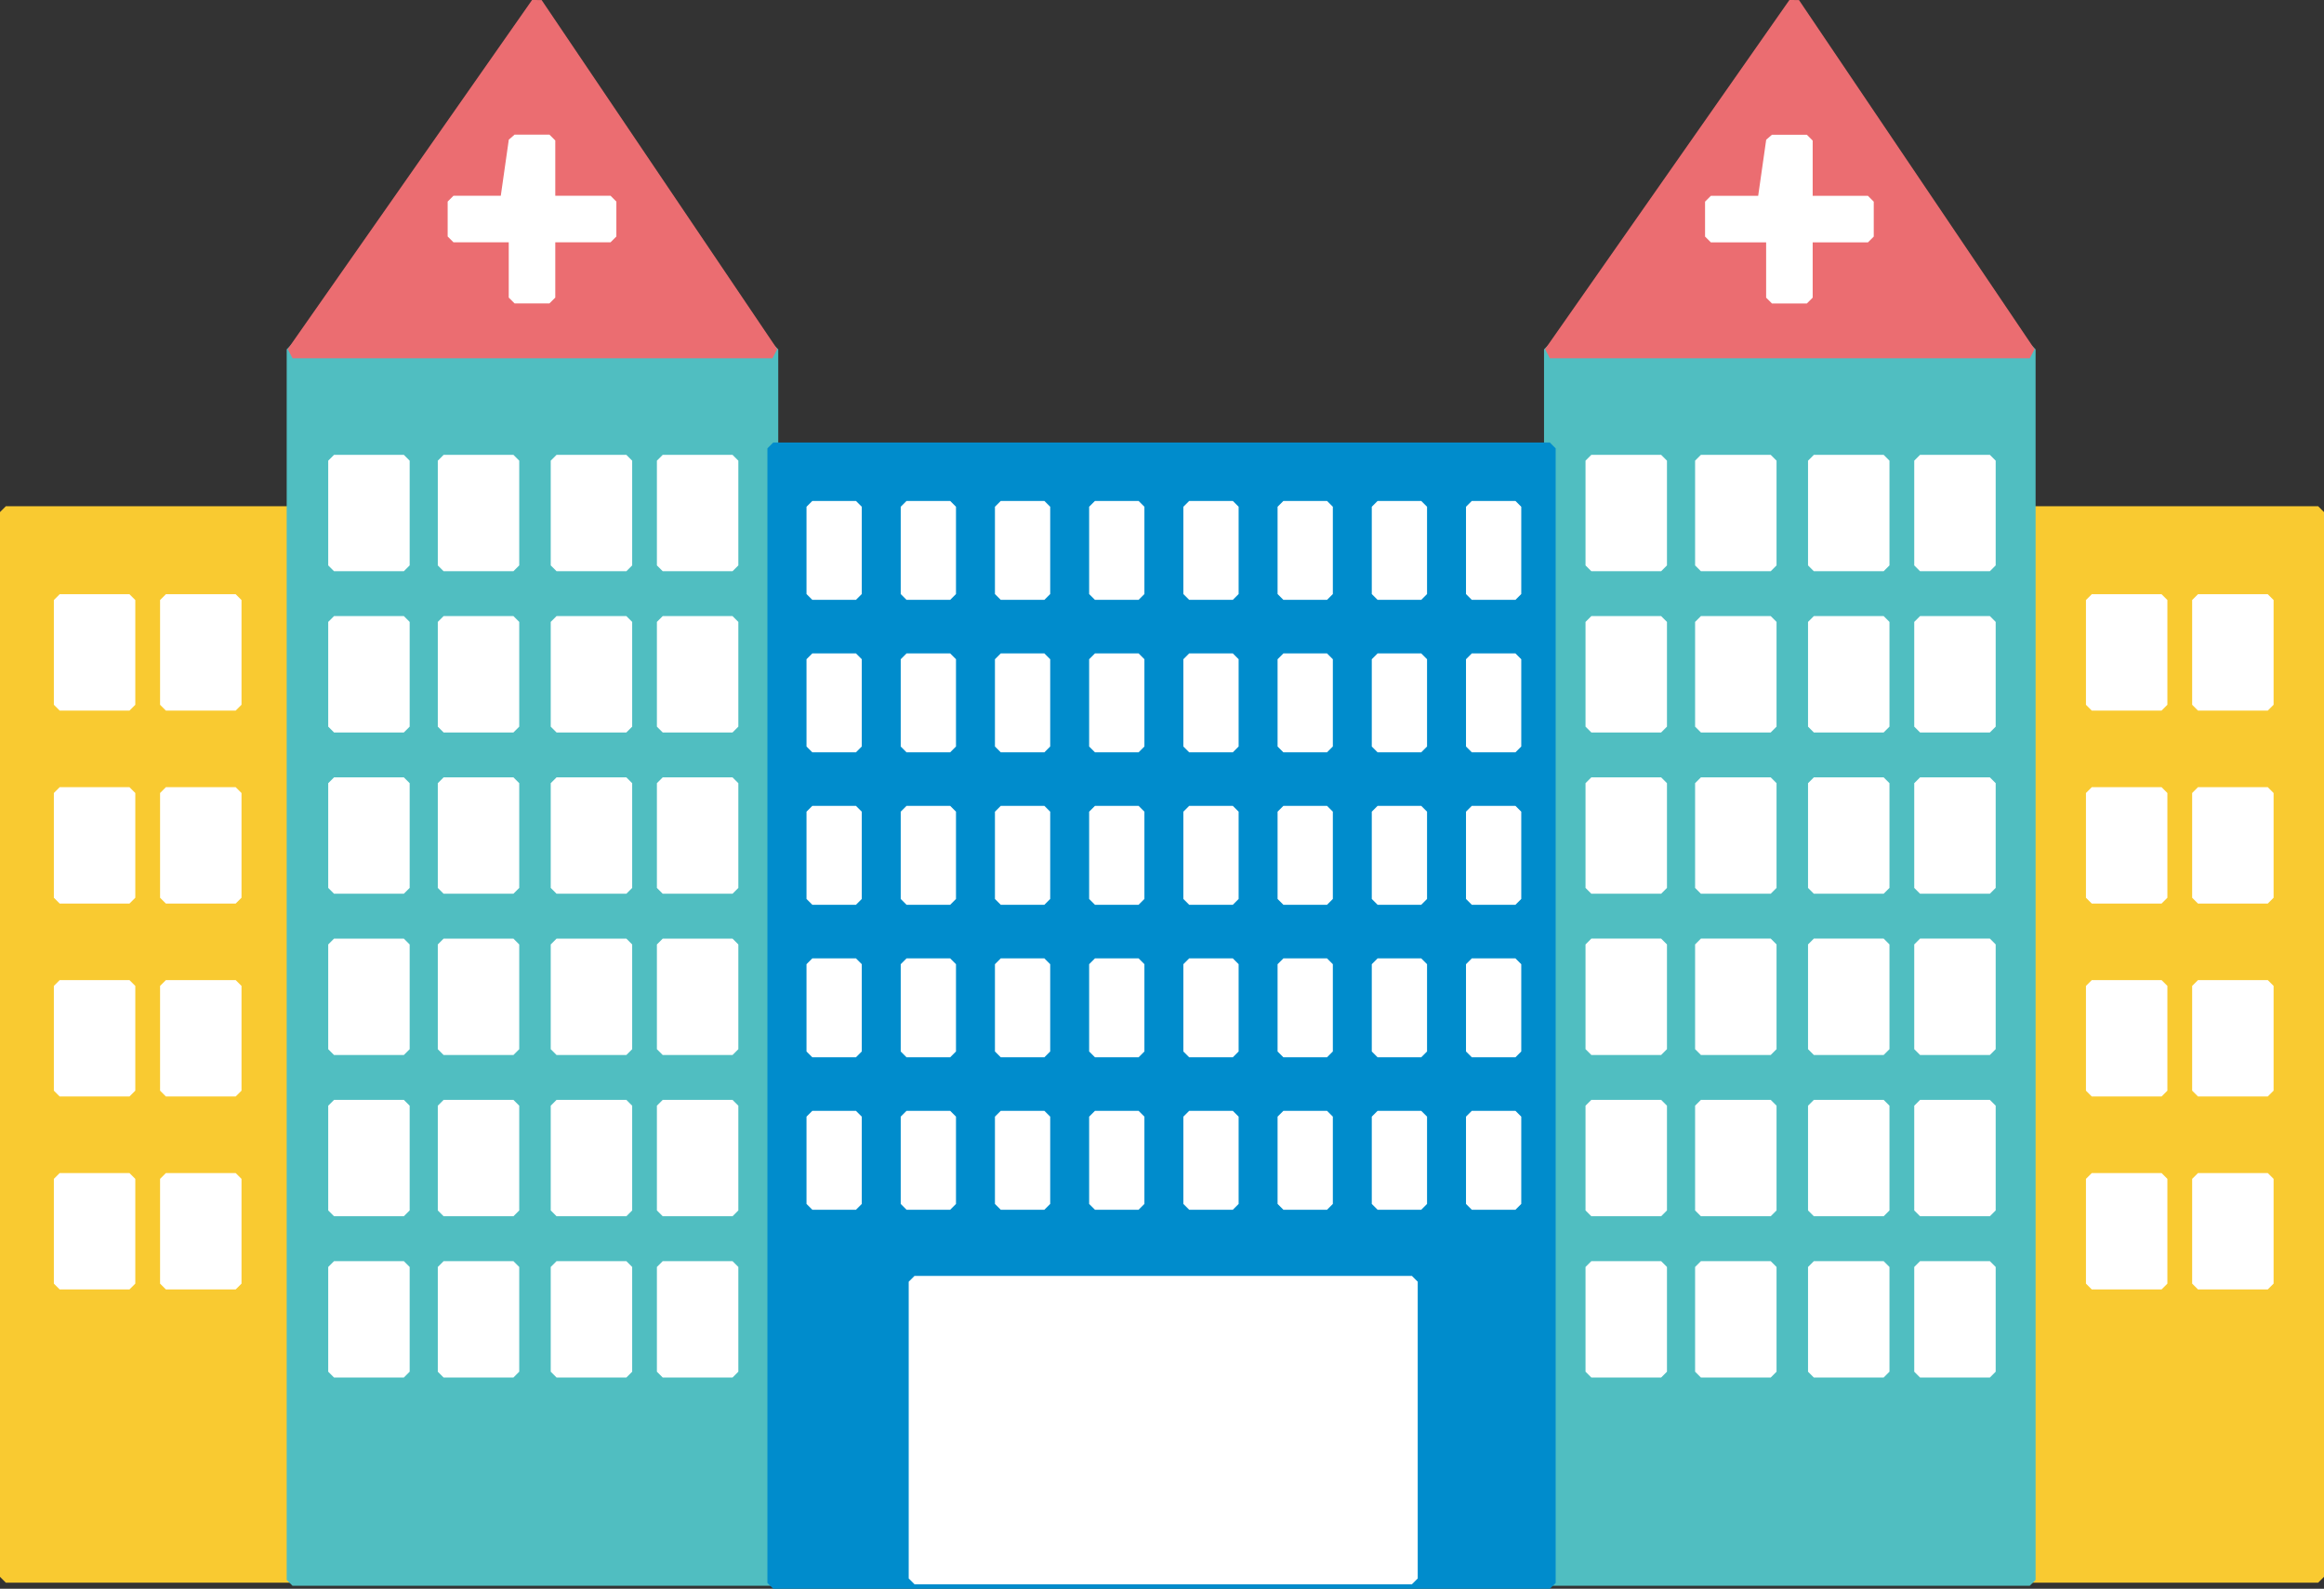 <?xml version="1.0" encoding="utf-8"?>
<!-- Generator: Adobe Illustrator 16.0.0, SVG Export Plug-In . SVG Version: 6.00 Build 0)  -->
<!DOCTYPE svg PUBLIC "-//W3C//DTD SVG 1.1//EN" "http://www.w3.org/Graphics/SVG/1.1/DTD/svg11.dtd">
<svg preserveAspectRatio="none" version="1.1" id="图层_1" xmlns="http://www.w3.org/2000/svg" xmlns:xlink="http://www.w3.org/1999/xlink" x="0px" y="0px"
	 width="199.75px" height="136.529px" viewBox="29.5 29.694 199.75 136.529" enable-background="new 29.5 29.694 199.75 136.529"
	 xml:space="preserve">
<rect x="29.5" y="29.694" width="199.75" height="136.529" fill="#333333" stroke="none"/>
<g id="surface1331">
	<path fill="#F9CA31" stroke="#F9CA31" stroke-linejoin="bevel" stroke-miterlimit="10" d="M30,73.699h198.75v91.5H30V73.699z"/>
	<path fill="#50BEC1" stroke="#50BEC1" stroke-linejoin="bevel" stroke-miterlimit="10" d="M54.641,59.715h41.25v105.75h-41.25
		V59.715z"/>
	<path fill="#50BEC1" stroke="#50BEC1" stroke-linejoin="bevel" stroke-miterlimit="10" d="M162.711,59.715h41.25v105.75h-41.25
		V59.715z"/>
	<path fill="#008CCC" stroke="#008CCC" stroke-linejoin="bevel" stroke-miterlimit="10" d="M95.961,68.223h66.75v97.5h-66.75V68.223
		z"/>
	<path fill="#EB6D71" stroke="#EB6D71" stroke-linejoin="bevel" stroke-miterlimit="10" d="M75.641,29.98l20.25,30h-41.25
		L75.641,29.98z"/>
	<path fill="#EB6D71" stroke="#EB6D71" stroke-linejoin="bevel" stroke-miterlimit="10" d="M183.711,29.98l20.25,30h-41.25
		L183.711,29.98z"/>
	<path fill="#FFFFFF" stroke="#FFFFFF" stroke-linejoin="bevel" stroke-miterlimit="10" d="M108.105,139.836h42.75v25.5h-42.75
		V139.836z"/>
	<path fill="#FFFFFF" stroke="#FFFFFF" stroke-linejoin="bevel" stroke-miterlimit="10" d="M99.32,73.242h3.75v7.5h-3.75V73.242z"/>
	<path fill="#FFFFFF" stroke="#FFFFFF" stroke-linejoin="bevel" stroke-miterlimit="10" d="M107.418,73.242h3.75v7.5h-3.75V73.242z"
		/>
	<path fill="#FFFFFF" stroke="#FFFFFF" stroke-linejoin="bevel" stroke-miterlimit="10" d="M115.516,73.242h3.75v7.5h-3.75V73.242z"
		/>
	<path fill="#FFFFFF" stroke="#FFFFFF" stroke-linejoin="bevel" stroke-miterlimit="10" d="M123.613,73.242h3.75v7.5h-3.75V73.242z"
		/>
	<path fill="#FFFFFF" stroke="#FFFFFF" stroke-linejoin="bevel" stroke-miterlimit="10" d="M131.711,73.242h3.75v7.5h-3.75V73.242z"
		/>
	<path fill="#FFFFFF" stroke="#FFFFFF" stroke-linejoin="bevel" stroke-miterlimit="10" d="M139.809,73.242h3.75v7.5h-3.75V73.242z"
		/>
	<path fill="#FFFFFF" stroke="#FFFFFF" stroke-linejoin="bevel" stroke-miterlimit="10" d="M147.906,73.242h3.75v7.5h-3.75V73.242z"
		/>
	<path fill="#FFFFFF" stroke="#FFFFFF" stroke-linejoin="bevel" stroke-miterlimit="10" d="M156.004,73.242h3.75v7.5h-3.75V73.242z"
		/>
	<path fill="#FFFFFF" stroke="#FFFFFF" stroke-linejoin="bevel" stroke-miterlimit="10" d="M99.32,86.344h3.75v7.5h-3.75V86.344z"/>
	<path fill="#FFFFFF" stroke="#FFFFFF" stroke-linejoin="bevel" stroke-miterlimit="10" d="M107.418,86.344h3.75v7.5h-3.75V86.344z"
		/>
	<path fill="#FFFFFF" stroke="#FFFFFF" stroke-linejoin="bevel" stroke-miterlimit="10" d="M115.516,86.344h3.75v7.5h-3.75V86.344z"
		/>
	<path fill="#FFFFFF" stroke="#FFFFFF" stroke-linejoin="bevel" stroke-miterlimit="10" d="M123.613,86.344h3.75v7.5h-3.75V86.344z"
		/>
	<path fill="#FFFFFF" stroke="#FFFFFF" stroke-linejoin="bevel" stroke-miterlimit="10" d="M131.711,86.344h3.75v7.5h-3.75V86.344z"
		/>
	<path fill="#FFFFFF" stroke="#FFFFFF" stroke-linejoin="bevel" stroke-miterlimit="10" d="M139.809,86.344h3.75v7.5h-3.75V86.344z"
		/>
	<path fill="#FFFFFF" stroke="#FFFFFF" stroke-linejoin="bevel" stroke-miterlimit="10" d="M147.906,86.344h3.75v7.5h-3.75V86.344z"
		/>
	<path fill="#FFFFFF" stroke="#FFFFFF" stroke-linejoin="bevel" stroke-miterlimit="10" d="M156.004,86.344h3.75v7.5h-3.75V86.344z"
		/>
	<path fill="#FFFFFF" stroke="#FFFFFF" stroke-linejoin="bevel" stroke-miterlimit="10" d="M99.32,99.445h3.75v7.5h-3.75V99.445z"/>
	<path fill="#FFFFFF" stroke="#FFFFFF" stroke-linejoin="bevel" stroke-miterlimit="10" d="M107.418,99.445h3.75v7.5h-3.75V99.445z"
		/>
	<path fill="#FFFFFF" stroke="#FFFFFF" stroke-linejoin="bevel" stroke-miterlimit="10" d="M115.516,99.445h3.75v7.5h-3.75V99.445z"
		/>
	<path fill="#FFFFFF" stroke="#FFFFFF" stroke-linejoin="bevel" stroke-miterlimit="10" d="M123.613,99.445h3.75v7.5h-3.75V99.445z"
		/>
	<path fill="#FFFFFF" stroke="#FFFFFF" stroke-linejoin="bevel" stroke-miterlimit="10" d="M131.711,99.445h3.75v7.5h-3.75V99.445z"
		/>
	<path fill="#FFFFFF" stroke="#FFFFFF" stroke-linejoin="bevel" stroke-miterlimit="10" d="M139.809,99.445h3.75v7.5h-3.75V99.445z"
		/>
	<path fill="#FFFFFF" stroke="#FFFFFF" stroke-linejoin="bevel" stroke-miterlimit="10" d="M147.906,99.445h3.75v7.5h-3.75V99.445z"
		/>
	<path fill="#FFFFFF" stroke="#FFFFFF" stroke-linejoin="bevel" stroke-miterlimit="10" d="M156.004,99.445h3.75v7.5h-3.75V99.445z"
		/>
	<path fill="#FFFFFF" stroke="#FFFFFF" stroke-linejoin="bevel" stroke-miterlimit="10" d="M99.32,112.551h3.75v7.5h-3.75V112.551z"
		/>
	<path fill="#FFFFFF" stroke="#FFFFFF" stroke-linejoin="bevel" stroke-miterlimit="10" d="M107.418,112.551h3.75v7.5h-3.75V112.551
		z"/>
	<path fill="#FFFFFF" stroke="#FFFFFF" stroke-linejoin="bevel" stroke-miterlimit="10" d="M115.516,112.551h3.75v7.5h-3.75V112.551
		z"/>
	<path fill="#FFFFFF" stroke="#FFFFFF" stroke-linejoin="bevel" stroke-miterlimit="10" d="M123.613,112.551h3.75v7.5h-3.75V112.551
		z"/>
	<path fill="#FFFFFF" stroke="#FFFFFF" stroke-linejoin="bevel" stroke-miterlimit="10" d="M131.711,112.551h3.75v7.5h-3.75V112.551
		z"/>
	<path fill="#FFFFFF" stroke="#FFFFFF" stroke-linejoin="bevel" stroke-miterlimit="10" d="M139.809,112.551h3.75v7.5h-3.75V112.551
		z"/>
	<path fill="#FFFFFF" stroke="#FFFFFF" stroke-linejoin="bevel" stroke-miterlimit="10" d="M147.906,112.551h3.75v7.5h-3.75V112.551
		z"/>
	<path fill="#FFFFFF" stroke="#FFFFFF" stroke-linejoin="bevel" stroke-miterlimit="10" d="M156.004,112.551h3.75v7.5h-3.75V112.551
		z"/>
	<path fill="#FFFFFF" stroke="#FFFFFF" stroke-linejoin="bevel" stroke-miterlimit="10" d="M99.32,125.652h3.75v7.5h-3.75V125.652z"
		/>
	<path fill="#FFFFFF" stroke="#FFFFFF" stroke-linejoin="bevel" stroke-miterlimit="10" d="M107.418,125.652h3.75v7.5h-3.75V125.652
		z"/>
	<path fill="#FFFFFF" stroke="#FFFFFF" stroke-linejoin="bevel" stroke-miterlimit="10" d="M115.516,125.652h3.75v7.5h-3.75V125.652
		z"/>
	<path fill="#FFFFFF" stroke="#FFFFFF" stroke-linejoin="bevel" stroke-miterlimit="10" d="M123.613,125.652h3.75v7.5h-3.75V125.652
		z"/>
	<path fill="#FFFFFF" stroke="#FFFFFF" stroke-linejoin="bevel" stroke-miterlimit="10" d="M131.711,125.652h3.75v7.5h-3.75V125.652
		z"/>
	<path fill="#FFFFFF" stroke="#FFFFFF" stroke-linejoin="bevel" stroke-miterlimit="10" d="M139.809,125.652h3.75v7.5h-3.75V125.652
		z"/>
	<path fill="#FFFFFF" stroke="#FFFFFF" stroke-linejoin="bevel" stroke-miterlimit="10" d="M147.906,125.652h3.75v7.5h-3.75V125.652
		z"/>
	<path fill="#FFFFFF" stroke="#FFFFFF" stroke-linejoin="bevel" stroke-miterlimit="10" d="M156.004,125.652h3.75v7.5h-3.75V125.652
		z"/>
	<path fill="#FFFFFF" stroke="#FFFFFF" stroke-linejoin="bevel" stroke-miterlimit="10" d="M34.629,81.258h6v9h-6V81.258z"/>
	<path fill="#FFFFFF" stroke="#FFFFFF" stroke-linejoin="bevel" stroke-miterlimit="10" d="M43.758,81.258h6v9h-6V81.258z"/>
	<path fill="#FFFFFF" stroke="#FFFFFF" stroke-linejoin="bevel" stroke-miterlimit="10" d="M34.629,97.84h6v9h-6V97.84z"/>
	<path fill="#FFFFFF" stroke="#FFFFFF" stroke-linejoin="bevel" stroke-miterlimit="10" d="M43.758,97.84h6v9h-6V97.84z"/>
	<path fill="#FFFFFF" stroke="#FFFFFF" stroke-linejoin="bevel" stroke-miterlimit="10" d="M34.629,114.418h6v9h-6V114.418z"/>
	<path fill="#FFFFFF" stroke="#FFFFFF" stroke-linejoin="bevel" stroke-miterlimit="10" d="M43.758,114.418h6v9h-6V114.418z"/>
	<path fill="#FFFFFF" stroke="#FFFFFF" stroke-linejoin="bevel" stroke-miterlimit="10" d="M34.629,131h6v9h-6V131z"/>
	<path fill="#FFFFFF" stroke="#FFFFFF" stroke-linejoin="bevel" stroke-miterlimit="10" d="M43.758,131h6v9h-6V131z"/>
	<path fill="#FFFFFF" stroke="#FFFFFF" stroke-linejoin="bevel" stroke-miterlimit="10" d="M209.289,81.258h6v9h-6V81.258z"/>
	<path fill="#FFFFFF" stroke="#FFFFFF" stroke-linejoin="bevel" stroke-miterlimit="10" d="M218.418,81.258h6v9h-6V81.258z"/>
	<path fill="#FFFFFF" stroke="#FFFFFF" stroke-linejoin="bevel" stroke-miterlimit="10" d="M209.289,97.84h6v9h-6V97.84z"/>
	<path fill="#FFFFFF" stroke="#FFFFFF" stroke-linejoin="bevel" stroke-miterlimit="10" d="M218.418,97.84h6v9h-6V97.84z"/>
	<path fill="#FFFFFF" stroke="#FFFFFF" stroke-linejoin="bevel" stroke-miterlimit="10" d="M209.289,114.418h6v9h-6V114.418z"/>
	<path fill="#FFFFFF" stroke="#FFFFFF" stroke-linejoin="bevel" stroke-miterlimit="10" d="M218.418,114.418h6v9h-6V114.418z"/>
	<path fill="#FFFFFF" stroke="#FFFFFF" stroke-linejoin="bevel" stroke-miterlimit="10" d="M209.289,131h6v9h-6V131z"/>
	<path fill="#FFFFFF" stroke="#FFFFFF" stroke-linejoin="bevel" stroke-miterlimit="10" d="M218.418,131h6v9h-6V131z"/>
	<path fill="#FFFFFF" stroke="#FFFFFF" stroke-linejoin="bevel" stroke-miterlimit="10" d="M58.211,69.281h6v9h-6V69.281z"/>
	<path fill="#FFFFFF" stroke="#FFFFFF" stroke-linejoin="bevel" stroke-miterlimit="10" d="M67.629,69.281h6v9h-6V69.281z"/>
	<path fill="#FFFFFF" stroke="#FFFFFF" stroke-linejoin="bevel" stroke-miterlimit="10" d="M77.336,69.281h6v9h-6V69.281z"/>
	<path fill="#FFFFFF" stroke="#FFFFFF" stroke-linejoin="bevel" stroke-miterlimit="10" d="M86.461,69.281h6v9h-6V69.281z"/>
	<path fill="#FFFFFF" stroke="#FFFFFF" stroke-linejoin="bevel" stroke-miterlimit="10" d="M58.211,83.137h6v9h-6V83.137z"/>
	<path fill="#FFFFFF" stroke="#FFFFFF" stroke-linejoin="bevel" stroke-miterlimit="10" d="M67.629,83.137h6v9h-6V83.137z"/>
	<path fill="#FFFFFF" stroke="#FFFFFF" stroke-linejoin="bevel" stroke-miterlimit="10" d="M77.336,83.137h6v9h-6V83.137z"/>
	<path fill="#FFFFFF" stroke="#FFFFFF" stroke-linejoin="bevel" stroke-miterlimit="10" d="M86.461,83.137h6v9h-6V83.137z"/>
	<path fill="#FFFFFF" stroke="#FFFFFF" stroke-linejoin="bevel" stroke-miterlimit="10" d="M58.211,96.996h6v9h-6V96.996z"/>
	<path fill="#FFFFFF" stroke="#FFFFFF" stroke-linejoin="bevel" stroke-miterlimit="10" d="M67.629,96.996h6v9h-6V96.996z"/>
	<path fill="#FFFFFF" stroke="#FFFFFF" stroke-linejoin="bevel" stroke-miterlimit="10" d="M77.336,96.996h6v9h-6V96.996z"/>
	<path fill="#FFFFFF" stroke="#FFFFFF" stroke-linejoin="bevel" stroke-miterlimit="10" d="M86.461,96.996h6v9h-6V96.996z"/>
	<path fill="#FFFFFF" stroke="#FFFFFF" stroke-linejoin="bevel" stroke-miterlimit="10" d="M58.211,110.855h6v9h-6V110.855z"/>
	<path fill="#FFFFFF" stroke="#FFFFFF" stroke-linejoin="bevel" stroke-miterlimit="10" d="M67.629,110.855h6v9h-6V110.855z"/>
	<path fill="#FFFFFF" stroke="#FFFFFF" stroke-linejoin="bevel" stroke-miterlimit="10" d="M77.336,110.855h6v9h-6V110.855z"/>
	<path fill="#FFFFFF" stroke="#FFFFFF" stroke-linejoin="bevel" stroke-miterlimit="10" d="M86.461,110.855h6v9h-6V110.855z"/>
	<path fill="#FFFFFF" stroke="#FFFFFF" stroke-linejoin="bevel" stroke-miterlimit="10" d="M58.211,124.711h6v9h-6V124.711z"/>
	<path fill="#FFFFFF" stroke="#FFFFFF" stroke-linejoin="bevel" stroke-miterlimit="10" d="M67.629,124.711h6v9h-6V124.711z"/>
	<path fill="#FFFFFF" stroke="#FFFFFF" stroke-linejoin="bevel" stroke-miterlimit="10" d="M77.336,124.711h6v9h-6V124.711z"/>
	<path fill="#FFFFFF" stroke="#FFFFFF" stroke-linejoin="bevel" stroke-miterlimit="10" d="M86.461,124.711h6v9h-6V124.711z"/>
	<path fill="#FFFFFF" stroke="#FFFFFF" stroke-linejoin="bevel" stroke-miterlimit="10" d="M58.211,138.57h6v9h-6V138.57z"/>
	<path fill="#FFFFFF" stroke="#FFFFFF" stroke-linejoin="bevel" stroke-miterlimit="10" d="M67.629,138.57h6v9h-6V138.57z"/>
	<path fill="#FFFFFF" stroke="#FFFFFF" stroke-linejoin="bevel" stroke-miterlimit="10" d="M77.336,138.57h6v9h-6V138.57z"/>
	<path fill="#FFFFFF" stroke="#FFFFFF" stroke-linejoin="bevel" stroke-miterlimit="10" d="M86.461,138.57h6v9h-6V138.57z"/>
	<path fill="#FFFFFF" stroke="#FFFFFF" stroke-linejoin="bevel" stroke-miterlimit="10" d="M166.277,69.281h6v9h-6V69.281z"/>
	<path fill="#FFFFFF" stroke="#FFFFFF" stroke-linejoin="bevel" stroke-miterlimit="10" d="M175.695,69.281h6v9h-6V69.281z"/>
	<path fill="#FFFFFF" stroke="#FFFFFF" stroke-linejoin="bevel" stroke-miterlimit="10" d="M185.402,69.281h6v9h-6V69.281z"/>
	<path fill="#FFFFFF" stroke="#FFFFFF" stroke-linejoin="bevel" stroke-miterlimit="10" d="M194.531,69.281h6v9h-6V69.281z"/>
	<path fill="#FFFFFF" stroke="#FFFFFF" stroke-linejoin="bevel" stroke-miterlimit="10" d="M166.277,83.137h6v9h-6V83.137z"/>
	<path fill="#FFFFFF" stroke="#FFFFFF" stroke-linejoin="bevel" stroke-miterlimit="10" d="M175.695,83.137h6v9h-6V83.137z"/>
	<path fill="#FFFFFF" stroke="#FFFFFF" stroke-linejoin="bevel" stroke-miterlimit="10" d="M185.402,83.137h6v9h-6V83.137z"/>
	<path fill="#FFFFFF" stroke="#FFFFFF" stroke-linejoin="bevel" stroke-miterlimit="10" d="M194.531,83.137h6v9h-6V83.137z"/>
	<path fill="#FFFFFF" stroke="#FFFFFF" stroke-linejoin="bevel" stroke-miterlimit="10" d="M166.277,96.996h6v9h-6V96.996z"/>
	<path fill="#FFFFFF" stroke="#FFFFFF" stroke-linejoin="bevel" stroke-miterlimit="10" d="M175.695,96.996h6v9h-6V96.996z"/>
	<path fill="#FFFFFF" stroke="#FFFFFF" stroke-linejoin="bevel" stroke-miterlimit="10" d="M185.402,96.996h6v9h-6V96.996z"/>
	<path fill="#FFFFFF" stroke="#FFFFFF" stroke-linejoin="bevel" stroke-miterlimit="10" d="M194.531,96.996h6v9h-6V96.996z"/>
	<path fill="#FFFFFF" stroke="#FFFFFF" stroke-linejoin="bevel" stroke-miterlimit="10" d="M166.277,110.852h6v9h-6V110.852z"/>
	<path fill="#FFFFFF" stroke="#FFFFFF" stroke-linejoin="bevel" stroke-miterlimit="10" d="M175.695,110.852h6v9h-6V110.852z"/>
	<path fill="#FFFFFF" stroke="#FFFFFF" stroke-linejoin="bevel" stroke-miterlimit="10" d="M185.402,110.852h6v9h-6V110.852z"/>
	<path fill="#FFFFFF" stroke="#FFFFFF" stroke-linejoin="bevel" stroke-miterlimit="10" d="M194.531,110.852h6v9h-6V110.852z"/>
	<path fill="#FFFFFF" stroke="#FFFFFF" stroke-linejoin="bevel" stroke-miterlimit="10" d="M166.277,124.711h6v9h-6V124.711z"/>
	<path fill="#FFFFFF" stroke="#FFFFFF" stroke-linejoin="bevel" stroke-miterlimit="10" d="M175.695,124.711h6v9h-6V124.711z"/>
	<path fill="#FFFFFF" stroke="#FFFFFF" stroke-linejoin="bevel" stroke-miterlimit="10" d="M185.402,124.711h6v9h-6V124.711z"/>
	<path fill="#FFFFFF" stroke="#FFFFFF" stroke-linejoin="bevel" stroke-miterlimit="10" d="M194.531,124.711h6v9h-6V124.711z"/>
	<path fill="#FFFFFF" stroke="#FFFFFF" stroke-linejoin="bevel" stroke-miterlimit="10" d="M166.277,138.57h6v9h-6V138.57z"/>
	<path fill="#FFFFFF" stroke="#FFFFFF" stroke-linejoin="bevel" stroke-miterlimit="10" d="M175.695,138.57h6v9h-6V138.57z"/>
	<path fill="#FFFFFF" stroke="#FFFFFF" stroke-linejoin="bevel" stroke-miterlimit="10" d="M185.402,138.57h6v9h-6V138.57z"/>
	<path fill="#FFFFFF" stroke="#FFFFFF" stroke-linejoin="bevel" stroke-miterlimit="10" d="M194.531,138.57h6v9h-6V138.57z"/>
	<path fill="#FFFFFF" stroke="#FFFFFF" stroke-linejoin="bevel" stroke-miterlimit="10" d="M68.477,50.016v-3h4.5l0.75-5.25h3v5.25
		h5.25v3h-5.25v5.25h-3v-5.25H68.477z"/>
	<path fill="#FFFFFF" stroke="#FFFFFF" stroke-linejoin="bevel" stroke-miterlimit="10" d="M176.551,50.023v-3h4.5l0.75-5.25h3v5.25
		h5.25v3h-5.25v5.25h-3v-5.25H176.551z"/>
</g>
</svg>
